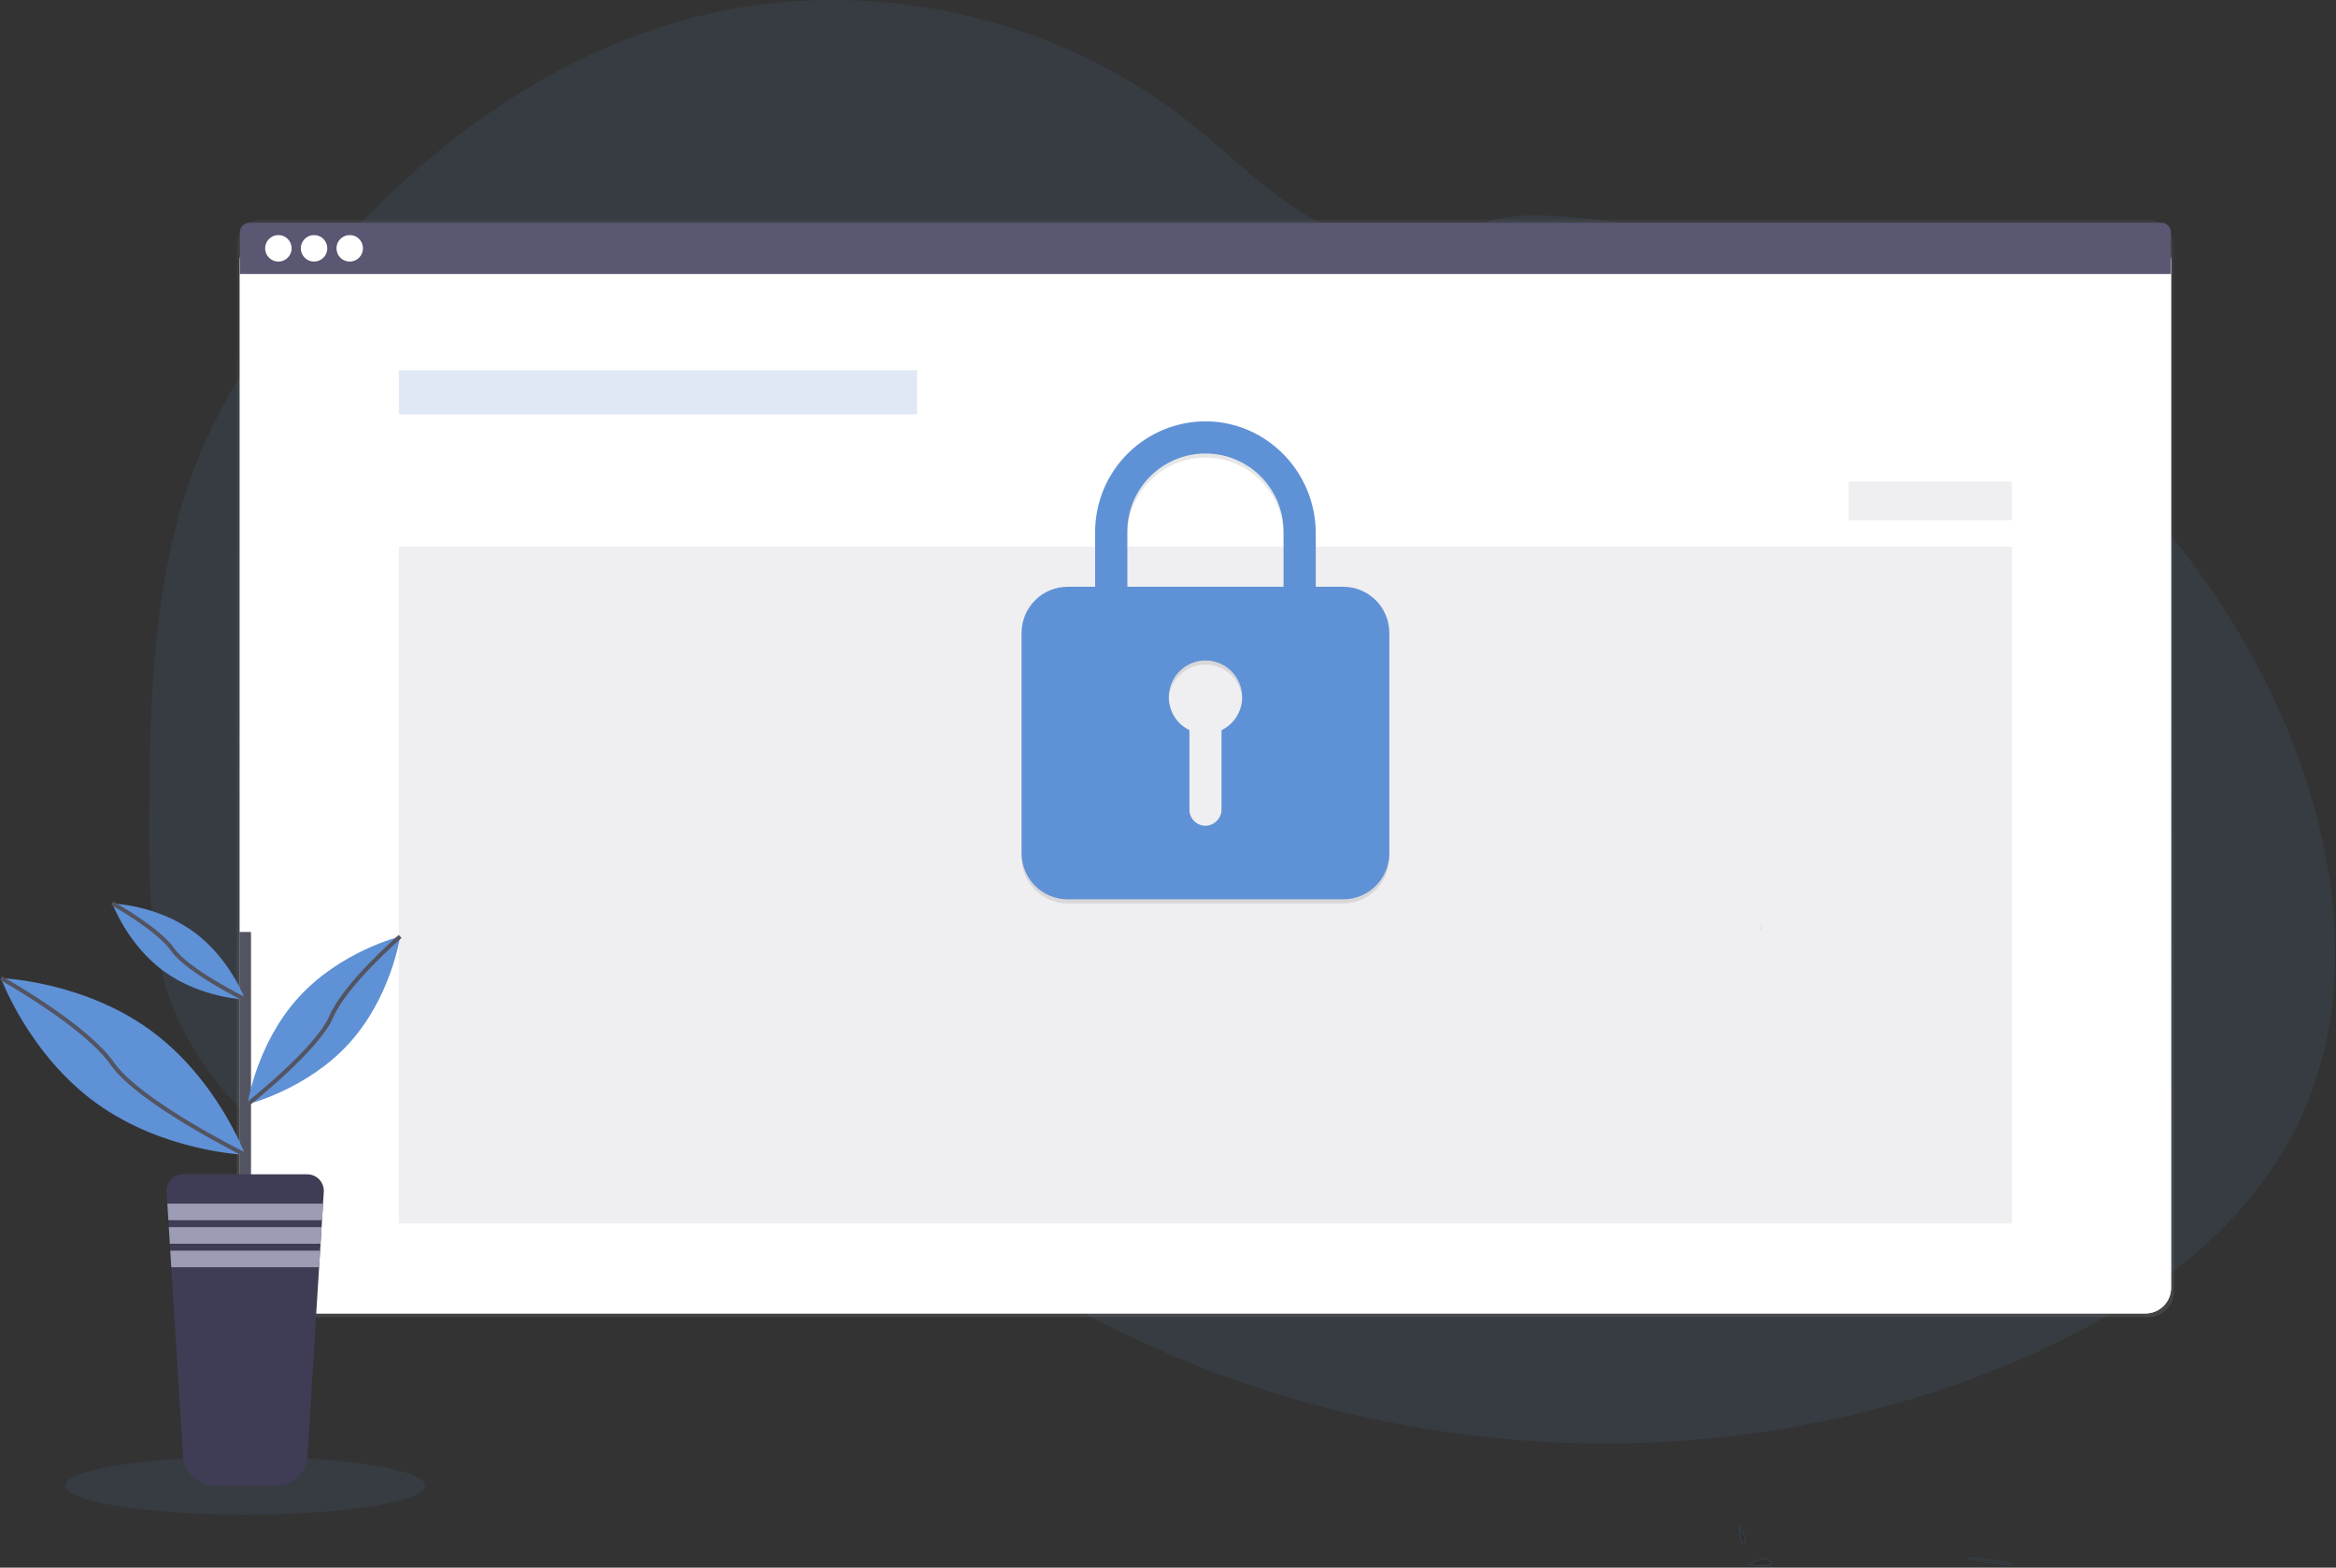 <?xml version="1.0" encoding="UTF-8"?>
<svg width="1146px" height="769px" viewBox="0 0 1146 769" version="1.1" xmlns="http://www.w3.org/2000/svg" xmlns:xlink="http://www.w3.org/1999/xlink">
    <rect x="0" y="0" width="1146" height="769" fill="#333333" stroke="none"/>
    <!-- Generator: Sketch 52.5 (67469) - http://www.bohemiancoding.com/sketch -->
    <title>undraw_security_o890</title>
    <desc>Created with Sketch.</desc>
    <defs>
        <linearGradient x1="49.999%" y1="100%" x2="49.999%" y2="0%" id="linearGradient-1">
            <stop stop-color="#808080" stop-opacity="0.25" offset="0%"></stop>
            <stop stop-color="#808080" stop-opacity="0.12" offset="54%"></stop>
            <stop stop-color="#808080" stop-opacity="0.1" offset="100%"></stop>
        </linearGradient>
    </defs>
    <g id="Page-1" stroke="none" stroke-width="1" fill="none" fill-rule="evenodd">
        <g id="undraw_security_o890">
            <path d="M1127.43,551.22 C1100.86,606.03 1046.91,642.68 991,666.85 C915.73,699.4 832.84,712.31 751.09,706.85 C736.763,705.897 722.48,704.373 708.24,702.28 C658.784,695.065 610.568,681.025 564.97,660.56 C551.81,654.633 538.917,648.163 526.29,641.15 C505.2,629.461 484.993,616.245 465.83,601.61 C461.01,597.93 456.257,594.157 451.57,590.29 C448.32,587.61 445.1,584.87 441.83,582.21 C434.93,576.6 427.83,571.27 419.91,567.28 C417.52,566.075 415.07,564.994 412.57,564.04 C387.49,554.5 358.57,558.1 332.46,565.54 C312.6,571.2 293.24,578.95 273.4,584.48 C264.575,587.015 255.583,588.926 246.49,590.2 C226.189,592.77 205.573,590.959 186.03,584.89 L184.36,584.37 C181.56,583.49 178.783,582.527 176.03,581.48 L174.36,580.84 C171.693,579.813 169.083,578.71 166.53,577.53 L164.86,576.77 C162.193,575.53 159.583,574.22 157.03,572.84 C156.11,572.36 155.2,571.84 154.3,571.35 C139.773,563.236 126.568,552.955 115.14,540.86 C114.81,540.53 114.5,540.19 114.14,539.86 C112.55,538.14 110.99,536.39 109.48,534.6 C108.92,533.94 108.36,533.28 107.81,532.6 C106.017,530.413 104.287,528.177 102.62,525.89 C102.37,525.56 102.13,525.22 101.89,524.89 C95.062,515.443 89.4,505.206 85.03,494.4 C84.89,494.07 84.76,493.73 84.64,493.4 C83.307,489.967 82.09,486.477 80.99,482.93 C80.54,481.45 80.11,479.93 79.73,478.45 C79.6,478.01 79.48,477.56 79.37,477.12 C73.85,455.39 73.22,432.8 73.22,410.34 C73.22,407.72 73.22,405.103 73.22,402.49 C73.38,366.16 73.94,329.21 79.3,293.38 C79.3,293.13 79.37,292.88 79.41,292.64 C81.204,280.578 83.644,268.621 86.72,256.82 C89.939,244.438 94.053,232.306 99.03,220.52 C111.36,191.52 129.29,165.13 149.2,140.67 C199.35,79.12 265.12,27.45 342.1,8.11 C425.05,-12.72 517.24,7.24 584.15,60.51 C604.55,76.75 622.88,95.98 645.79,108.43 C665.79,119.27 689.2,123.76 710.62,115.23 C728.32,108.18 739.84,104.68 759.72,105.75 C800.876,108.078 841.449,116.576 880.08,130.96 C881.64,131.53 883.2,132.12 884.75,132.71 C985.46,171.24 1072.03,247.79 1117.03,346.16 C1118.223,348.76 1119.38,351.38 1120.5,354.02 C1147.33,416.69 1157.03,490.14 1127.43,551.22 Z" id="Path" fill="#5F91D6" opacity="0.1"></path>
            <ellipse id="Oval" fill="#5F91D6" opacity="0.1" cx="120.3" cy="728.81" rx="88.28" ry="14.18"></ellipse>
            <rect id="Rectangle" fill="url(#linearGradient-1)" x="116.14" y="107.75" width="950.33" height="538.33" rx="12.49"></rect>
            <rect id="Rectangle" fill="#FFFFFF" x="117.65" y="115.32" width="947.42" height="528.97" rx="12.49"></rect>
            <rect id="Rectangle" fill="#FFFFFF" x="117.65" y="115.32" width="947.42" height="528.97" rx="12.49"></rect>
            <rect id="Rectangle" fill="#FFFFFF" opacity="0.04" x="117.65" y="115.32" width="947.42" height="528.97" rx="12.49"></rect>
            <path d="M1060.26,109.25 L122.46,109.25 C119.804,109.25 117.65,111.404 117.65,114.06 L117.65,134.39 L1065.03,134.39 L1065.03,114.06 C1065.03,111.419 1062.901,109.272 1060.26,109.25 Z" id="Path" fill="#5A5773"></path>
            <g id="6c975d28-8d47-4ade-9154-b3b78f637b65" transform="translate(130, 115)" fill="#FFFFFF">
                <circle id="Oval" cx="6.57" cy="6.82" r="6.5"></circle>
                <circle id="Oval" cx="24.07" cy="6.82" r="6.5"></circle>
                <circle id="Oval" cx="41.57" cy="6.82" r="6.5"></circle>
            </g>
            <rect id="Rectangle" fill="#5F91D6" opacity="0.2" x="195.68" y="181.67" width="254.25" height="21.58"></rect>
            <rect id="Rectangle" fill="#5A5773" opacity="0.1" x="195.68" y="268.2" width="791.36" height="331.96"></rect>
            <path d="M659.03,289.85 L645.48,289.85 L645.48,263.53 C645.48,233.83 621.8,209.14 592.1,208.69 C577.635,208.538 563.708,214.166 553.41,224.325 C543.111,234.485 537.295,248.334 537.25,262.8 L537.25,289.85 L523.73,289.85 C511.292,289.888 501.218,299.962 501.18,312.4 L501.18,420.62 C501.218,433.058 511.292,443.132 523.73,443.17 L659.03,443.17 C671.466,443.132 681.537,433.056 681.57,420.62 L681.57,312.4 C681.537,299.964 671.466,289.888 659.03,289.85 Z M599.28,360.2 L599.28,398.96 C599.307,403.219 596.028,406.769 591.78,407.08 C589.621,407.181 587.514,406.394 585.95,404.902 C584.386,403.409 583.5,401.342 583.5,399.18 L583.5,360.18 C575.967,356.506 571.966,348.119 573.851,339.953 C575.736,331.786 583.009,326.001 591.39,326.001 C599.771,326.001 607.044,331.786 608.929,339.953 C610.814,348.119 606.813,356.506 599.28,360.18 L599.28,360.2 Z M629.72,289.85 L553.03,289.85 L553.03,262.8 C553.03,241.631 570.191,224.47 591.36,224.47 C612.529,224.47 629.69,241.631 629.69,262.8 L629.72,289.85 Z" id="Shape" fill="#000000" fill-rule="nonzero" opacity="0.1"></path>
            <path d="M659.03,287.85 L645.48,287.85 L645.48,261.53 C645.48,231.83 621.8,207.14 592.1,206.69 C577.635,206.538 563.708,212.166 553.41,222.325 C543.111,232.485 537.295,246.334 537.25,260.8 L537.25,287.85 L523.73,287.85 C511.292,287.888 501.218,297.962 501.18,310.4 L501.18,418.62 C501.218,431.058 511.292,441.132 523.73,441.17 L659.03,441.17 C671.466,441.132 681.537,431.056 681.57,418.62 L681.57,310.4 C681.537,297.964 671.466,287.888 659.03,287.85 Z M599.28,358.2 L599.28,396.96 C599.307,401.219 596.028,404.769 591.78,405.08 C589.621,405.181 587.514,404.394 585.95,402.902 C584.386,401.409 583.5,399.342 583.5,397.18 L583.5,358.18 C575.967,354.506 571.966,346.119 573.851,337.953 C575.736,329.786 583.009,324.001 591.39,324.001 C599.771,324.001 607.044,329.786 608.929,337.953 C610.814,346.119 606.813,354.506 599.28,358.18 L599.28,358.2 Z M629.72,287.85 L553.03,287.85 L553.03,260.8 C553.03,239.631 570.191,222.47 591.36,222.47 C612.529,222.47 629.69,239.631 629.69,260.8 L629.72,287.85 Z" id="Shape" fill="#5F91D6" fill-rule="nonzero"></path>
            <rect id="Rectangle" fill="#5A5773" opacity="0.1" x="906.94" y="236.25" width="80.1" height="18.91"></rect>
            <path d="M864.4,453.06 C864.326,454.407 864.136,455.746 863.83,457.06 C863.83,456.69 863.83,456.48 863.75,456.45 C863.45,456.37 863.81,454.84 864.4,453.06 Z" id="Path" fill="#000000" opacity="0.1"></path>
            <path d="M965.5,764.3 C965.5,764.3 984.34,765.76 986.21,767.22 C988.08,768.68 965.5,764.3 965.5,764.3 Z" id="Path" stroke="#5F91D6" fill="#000000" opacity="0.1"></path>
            <path d="M853.33,749.49 C853.33,749.49 857.33,754.49 855.63,756.79 C853.93,759.09 853.33,749.49 853.33,749.49 Z" id="Path" stroke="#5F91D6" fill="#000000" opacity="0.1"></path>
            <path d="M858.13,767.52 C858.13,767.52 865.43,762.72 868.35,765.91 C871.27,769.1 858.13,767.52 858.13,767.52 Z" id="Path" stroke="#5F91D6" fill="#000000" opacity="0.1"></path>
            <rect id="Rectangle" fill="#535461" x="117.46" y="457.19" width="5.68" height="127.9"></rect>
            <path d="M158.84,584.7 L158.48,590.46 L157.98,598.59 L157.77,601.98 L157.27,610.12 L157.05,613.51 L156.55,621.64 L150.82,714.11 C150.313,722.37 143.466,728.81 135.19,728.81 L105.41,728.81 C97.136,728.809 90.292,722.369 89.79,714.11 L84.03,621.64 L83.53,613.51 L83.32,610.12 L82.83,601.96 L82.62,598.57 L82.12,590.44 L81.76,584.68 C81.622,582.446 82.414,580.254 83.948,578.623 C85.482,576.992 87.621,576.069 89.86,576.07 L150.75,576.07 C152.992,576.068 155.134,576.995 156.667,578.63 C158.2,580.266 158.987,582.463 158.84,584.7 Z" id="Path" fill="#3F3D56"></path>
            <polygon id="Path" fill="#9D9CB5" points="158.48 590.46 157.98 598.59 82.61 598.59 82.11 590.46"></polygon>
            <polygon id="Path" fill="#9D9CB5" points="157.77 601.98 157.27 610.12 83.33 610.12 82.82 601.98"></polygon>
            <polygon id="Path" fill="#9D9CB5" points="157.05 613.51 156.55 621.64 84.05 621.64 83.54 613.51"></polygon>
            <path d="M73.44,505.13 C106.52,529.06 120.3,566.5 120.3,566.5 C120.3,566.5 80.43,565.13 47.3,541.2 C14.17,517.27 0.44,479.83 0.44,479.83 C0.44,479.83 40.35,481.2 73.44,505.13 Z" id="Path" fill="#5F91D6"></path>
            <path d="M0.49,479.83 C0.49,479.83 41.87,502.83 55.14,521.83 C68.41,540.83 120.3,566.51 120.3,566.51" id="Path" stroke="#535461" stroke-width="2"></path>
            <path d="M94.79,456.96 C112.79,469.96 120.3,490.36 120.3,490.36 C120.3,490.36 98.6,489.62 80.59,476.59 C62.58,463.56 55.09,443.19 55.09,443.19 C55.09,443.19 76.79,443.88 94.79,456.96 Z" id="Path" fill="#5F91D6"></path>
            <path d="M55.09,443.14 C55.09,443.14 77.61,455.64 84.83,465.99 C92.05,476.34 120.3,490.31 120.3,490.31" id="Path" stroke="#535461" stroke-width="2"></path>
            <path d="M146.47,489.28 C125.78,512.01 121.41,541.71 121.41,541.71 C121.41,541.71 150.57,534.56 171.25,511.83 C191.93,489.1 196.31,459.39 196.31,459.39 C196.31,459.39 167.15,466.54 146.47,489.28 Z" id="Path" fill="#5F91D6"></path>
            <path d="M196.31,459.39 C196.31,459.39 169.37,482.69 162.52,498.75 C155.67,514.81 121.41,541.75 121.41,541.75" id="Path" stroke="#535461" stroke-width="2"></path>
        </g>
    </g>
</svg>
